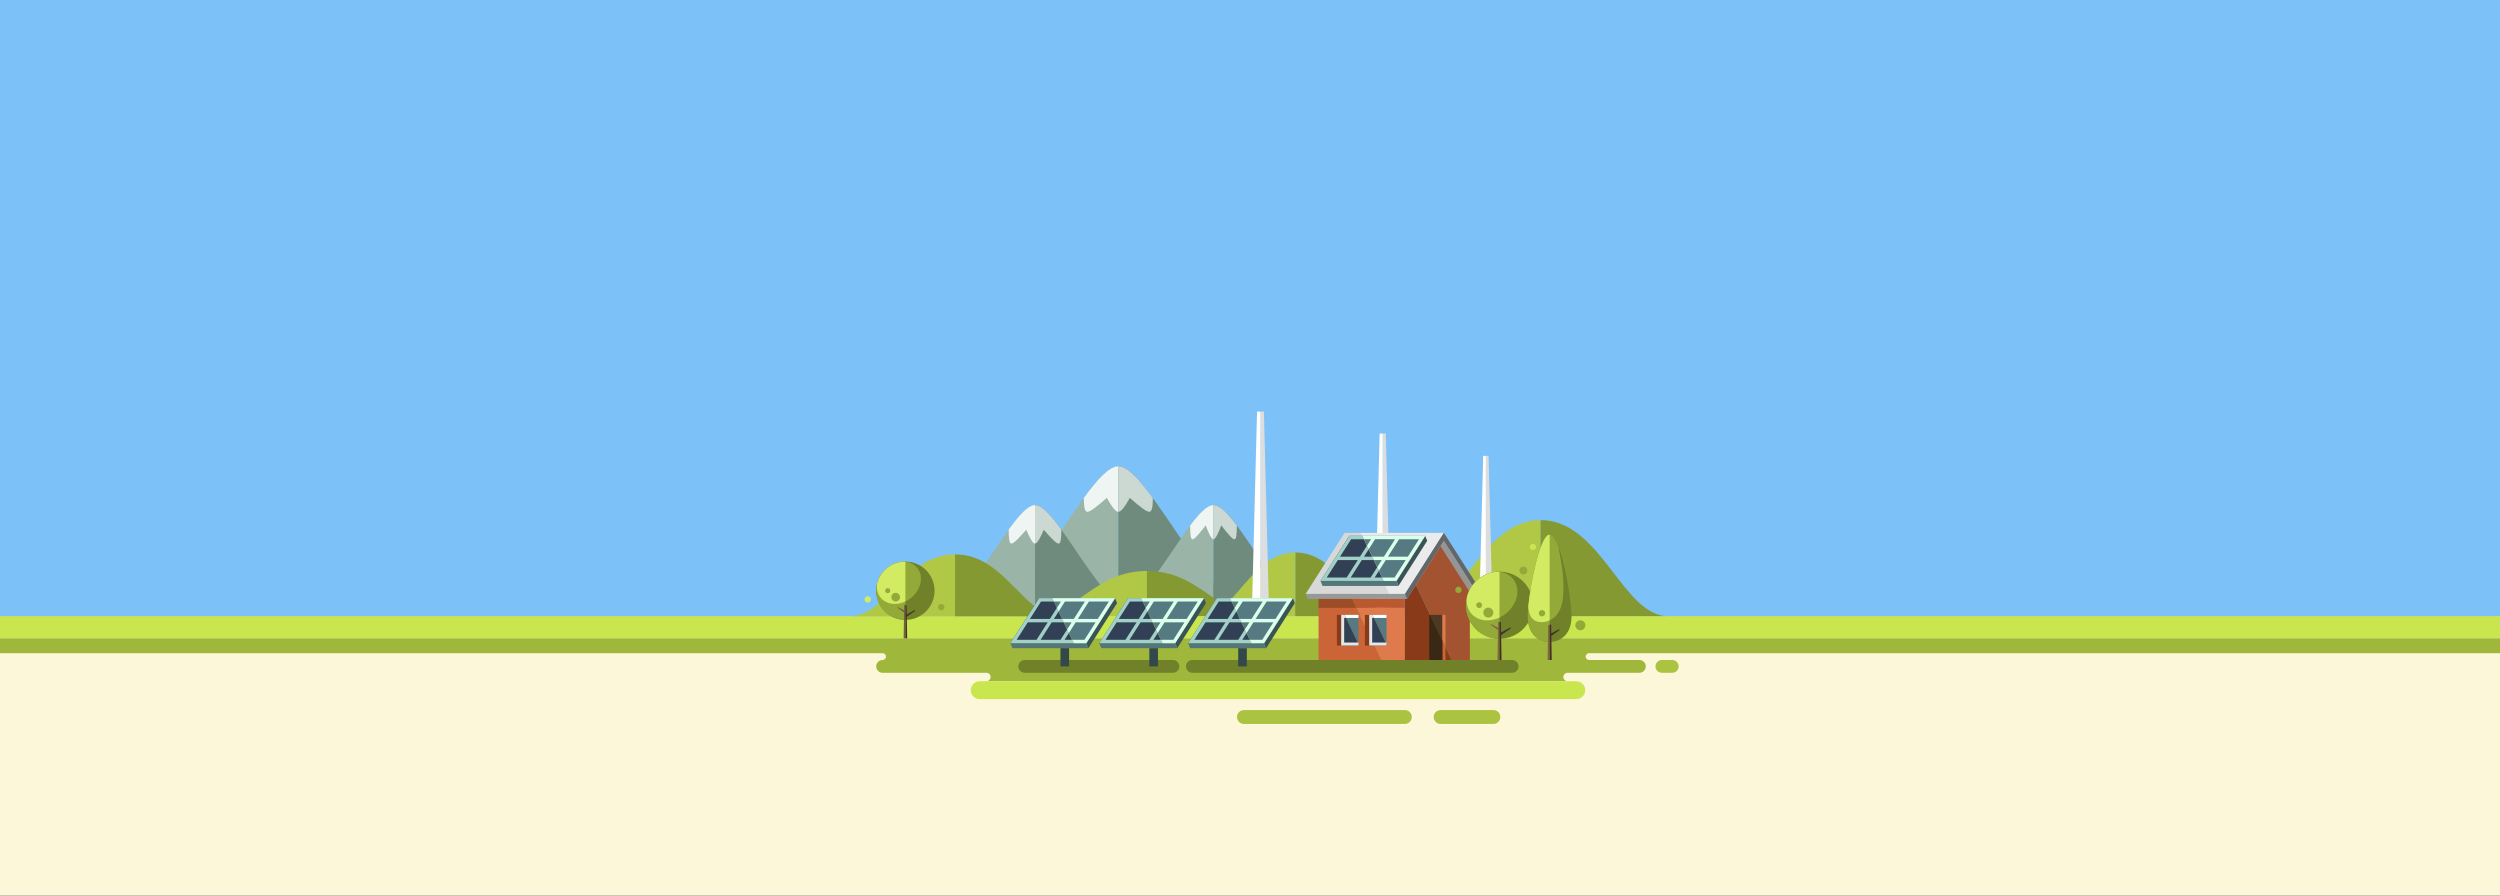 <?xml version="1.0" encoding="utf-8"?>
<!-- Generator: Adobe Illustrator 17.0.0, SVG Export Plug-In . SVG Version: 6.00 Build 0)  -->
<!DOCTYPE svg PUBLIC "-//W3C//DTD SVG 1.1//EN" "http://www.w3.org/Graphics/SVG/1.1/DTD/svg11.dtd">
<svg version="1.1" id="Layer_1" xmlns="http://www.w3.org/2000/svg" xmlns:xlink="http://www.w3.org/1999/xlink" x="0px" y="0px"
	 width="1026.6px" height="367.75px" viewBox="0 0 1026.6 367.75" enable-background="new 0 0 1026.6 367.75" xml:space="preserve">
<rect x="0" y="0" width="1026.6" height="367.75" fill="#333333" stroke="none"/>
<g>
	<polygon fill-rule="evenodd" clip-rule="evenodd" fill="#7DC1F9" points="0,-0.002 1026.6,-0.002 1026.6,253.102 0,253.102 
		0,-0.002 	"/>
	<path fill-rule="evenodd" clip-rule="evenodd" fill="#9AB4A7" d="M459.229,253.102h-59.57c21.653,0,46.823-61.61,59.57-61.61
		V253.102L459.229,253.102z"/>
	<path fill-rule="evenodd" clip-rule="evenodd" fill="#6F8B7D" d="M459.229,191.492c12.747,0,37.917,61.61,59.57,61.61h-59.57
		V191.492L459.229,191.492z"/>
	<path fill-rule="evenodd" clip-rule="evenodd" fill="#EEF5F2" d="M459.229,210.175c-0.116,0-0.235-0.022-0.357-0.064l-0.003-0.001
		c-0.06-0.021-0.122-0.046-0.184-0.077l-0.003-0.002c-0.062-0.031-0.125-0.066-0.189-0.106l-0.002-0.001
		c-0.064-0.04-0.128-0.084-0.193-0.133l-0.007-0.006c-0.064-0.048-0.128-0.1-0.193-0.157l-0.011-0.01
		c-0.064-0.056-0.129-0.116-0.195-0.18l-0.011-0.011c-0.065-0.064-0.131-0.131-0.197-0.202l-0.016-0.018
		c-0.065-0.07-0.13-0.143-0.196-0.219l-0.022-0.026c-0.065-0.076-0.131-0.155-0.197-0.237l-0.023-0.028
		c-0.065-0.08-0.13-0.164-0.195-0.25l-0.033-0.043c-0.065-0.086-0.131-0.175-0.198-0.267l-0.03-0.042
		c-0.063-0.087-0.126-0.176-0.189-0.267l-0.05-0.072c-0.063-0.091-0.126-0.183-0.189-0.278l-0.046-0.069
		c-0.061-0.092-0.123-0.187-0.185-0.283l-0.06-0.094c-0.06-0.093-0.12-0.188-0.181-0.284l-0.066-0.105
		c-0.058-0.092-0.116-0.186-0.174-0.281l-0.078-0.128c-0.056-0.092-0.113-0.186-0.17-0.28l-0.081-0.135
		c-0.051-0.085-0.102-0.172-0.153-0.259l-0.116-0.198l-0.138-0.237l-0.111-0.191l-0.132-0.231l-0.146-0.255
		c-3.718,3.273-6.74,5.725-7.972,5.725c-1.228,0-1.469-2.437-1.47-5.695c5.533-7.595,10.392-12.989,14.164-12.989V210.175
		L459.229,210.175z"/>
	<path fill-rule="evenodd" clip-rule="evenodd" fill="#CCD8D2" d="M459.229,210.175c0.116,0,0.235-0.022,0.357-0.064l0.003-0.001
		c0.06-0.021,0.122-0.046,0.184-0.077l0.003-0.002c0.062-0.031,0.125-0.066,0.189-0.106l0.002-0.001
		c0.064-0.04,0.128-0.084,0.193-0.133l0.007-0.006c0.064-0.048,0.128-0.1,0.193-0.157l0.011-0.01
		c0.064-0.056,0.129-0.116,0.195-0.18l0.011-0.011c0.065-0.064,0.131-0.131,0.198-0.202l0.016-0.018
		c0.065-0.07,0.13-0.143,0.196-0.219l0.022-0.026c0.065-0.076,0.131-0.155,0.197-0.237l0.022-0.028
		c0.065-0.08,0.13-0.164,0.195-0.25l0.033-0.043c0.065-0.086,0.131-0.175,0.198-0.267l0.03-0.042
		c0.063-0.087,0.126-0.176,0.189-0.267l0.05-0.072c0.063-0.091,0.126-0.183,0.189-0.278l0.046-0.069
		c0.061-0.092,0.123-0.187,0.185-0.283l0.06-0.094c0.06-0.093,0.12-0.188,0.181-0.284l0.066-0.105
		c0.058-0.092,0.116-0.186,0.174-0.281l0.078-0.128c0.056-0.092,0.113-0.186,0.17-0.28l0.081-0.135
		c0.051-0.085,0.102-0.172,0.153-0.259l0.116-0.198l0.138-0.237l0.111-0.191l0.132-0.231l0.146-0.255
		c3.718,3.273,6.74,5.725,7.972,5.725c1.228,0,1.469-2.437,1.47-5.695c-5.533-7.595-10.392-12.989-14.164-12.989V210.175
		L459.229,210.175z"/>
	<path fill-rule="evenodd" clip-rule="evenodd" fill="#9AB4A7" d="M425.016,253.102h-44.175c16.057,0,34.722-45.687,44.175-45.687
		V253.102L425.016,253.102z"/>
	<path fill-rule="evenodd" clip-rule="evenodd" fill="#6F8B7D" d="M425.016,207.414c9.453,0,28.118,45.687,44.175,45.687h-44.175
		V207.414L425.016,207.414z"/>
	<path fill-rule="evenodd" clip-rule="evenodd" fill="#EEF5F2" d="M414.206,217.469c-0.001,3.29,0.18,5.758,1.129,5.758
		c0.941,0,3.243-2.428,6.078-5.678c1.418,3.25,2.662,5.678,3.603,5.678v-15.813C422.15,207.414,418.436,211.617,414.206,217.469
		L414.206,217.469z"/>
	<path fill-rule="evenodd" clip-rule="evenodd" fill="#CCD8D2" d="M435.825,217.469c0.001,3.29-0.18,5.758-1.129,5.758
		c-0.941,0-3.243-2.428-6.078-5.678c-1.418,3.25-2.662,5.678-3.603,5.678v-15.813C427.882,207.414,431.595,211.617,435.825,217.469
		L435.825,217.469z"/>
	<path fill-rule="evenodd" clip-rule="evenodd" fill="#9AB4A7" d="M498.307,253.102h-44.175c16.057,0,34.722-45.687,44.175-45.687
		V253.102L498.307,253.102z"/>
	<path fill-rule="evenodd" clip-rule="evenodd" fill="#6F8B7D" d="M498.307,207.414c9.453,0,28.118,45.687,44.175,45.687h-44.175
		V207.414L498.307,207.414z"/>
	<path fill-rule="evenodd" clip-rule="evenodd" fill="#EEF5F2" d="M488.712,215.817c0.003,3.238,0.168,5.654,0.996,5.654
		c0.834,0,2.882-2.452,5.4-5.725c0.335,0.867,2.089,5.725,3.198,5.725v-14.058C495.719,207.414,492.439,210.843,488.712,215.817
		L488.712,215.817z"/>
	<path fill-rule="evenodd" clip-rule="evenodd" fill="#CCD8D2" d="M507.901,215.817c-0.003,3.238-0.168,5.654-0.996,5.654
		c-0.834,0-2.882-2.452-5.4-5.725c-0.335,0.867-2.089,5.725-3.198,5.725v-14.058C500.895,207.414,504.175,210.843,507.901,215.817
		L507.901,215.817z"/>
	<polygon fill-rule="evenodd" clip-rule="evenodd" fill="#FDF7DA" points="0,253.102 1026.6,253.102 1026.6,367.75 0,367.75 
		0,253.102 	"/>
	<path fill-rule="evenodd" clip-rule="evenodd" fill="#B0C845" d="M531.986,253.102H493.05c14.153,0,20.462-26.231,38.935-26.231
		V253.102L531.986,253.102z"/>
	<path fill-rule="evenodd" clip-rule="evenodd" fill="#849932" d="M531.986,253.102h38.935c-14.153,0-20.462-26.231-38.935-26.231
		V253.102L531.986,253.102z"/>
	<path fill-rule="evenodd" clip-rule="evenodd" fill="#B0C845" d="M470.979,253.102h-45.894c16.682,0,24.119-18.648,45.894-18.648
		V253.102L470.979,253.102z"/>
	<path fill-rule="evenodd" clip-rule="evenodd" fill="#849932" d="M470.979,253.102h45.894c-16.682,0-24.119-18.648-45.894-18.648
		V253.102L470.979,253.102z"/>
	<path fill-rule="evenodd" clip-rule="evenodd" fill="#B0C845" d="M632.62,253.102h-52.642c19.135,0,27.665-39.532,52.642-39.532
		V253.102L632.62,253.102z"/>
	<path fill-rule="evenodd" clip-rule="evenodd" fill="#849932" d="M632.62,253.102h52.642c-19.135,0-27.665-39.532-52.642-39.532
		V253.102L632.62,253.102z"/>
	<polygon fill-rule="evenodd" clip-rule="evenodd" fill="#DEDDDD" points="570.988,253.102 567.798,253.102 567.798,178.024 
		569.056,178.024 570.988,253.102 	"/>
	<polygon fill-rule="evenodd" clip-rule="evenodd" fill="#FFFFFF" points="564.608,253.102 567.798,253.102 567.798,178.024 
		566.54,178.024 564.608,253.102 	"/>
	<polygon fill-rule="evenodd" clip-rule="evenodd" fill="#DEDDDD" points="612.958,253.102 610.158,253.102 610.158,187.208 
		611.262,187.208 612.958,253.102 	"/>
	<polygon fill-rule="evenodd" clip-rule="evenodd" fill="#FFFFFF" points="607.358,253.102 610.158,253.102 610.158,187.208 
		609.054,187.208 607.358,253.102 	"/>
	<polygon fill-rule="evenodd" clip-rule="evenodd" fill="#DEDDDD" points="521.171,253.102 517.599,253.102 517.599,169.016 
		519.007,169.016 521.171,253.102 	"/>
	<polygon fill-rule="evenodd" clip-rule="evenodd" fill="#FFFFFF" points="514.026,253.102 517.599,253.102 517.599,169.016 
		516.19,169.016 514.026,253.102 	"/>
	<polygon fill-rule="evenodd" clip-rule="evenodd" fill="#EBEBEB" points="592.919,218.81 558.43,218.81 570.376,243.887 
		576.94,243.887 592.919,218.81 	"/>
	<polygon fill-rule="evenodd" clip-rule="evenodd" fill="#C9E64E" points="0,253.102 1026.6,253.102 1026.6,262.133 0,262.133 
		0,253.102 	"/>
	<path fill-rule="evenodd" clip-rule="evenodd" fill="#ABC341" d="M510.812,291.579h66.082c1.574,0,2.85,1.277,2.85,2.85
		c0,1.574-1.276,2.85-2.85,2.85h-66.082c-1.574,0-2.85-1.276-2.85-2.85S509.238,291.579,510.812,291.579L510.812,291.579z"/>
	<path fill-rule="evenodd" clip-rule="evenodd" fill="#9FB73A" d="M652.519,276.272h-8.806c-0.959,0-1.736,0.78-1.736,1.736
		c0,0.956,0.769,1.728,1.721,1.736H405.051c0.952-0.008,1.721-0.78,1.721-1.736c0-0.956-0.777-1.736-1.736-1.736h-42.611
		c-1.451,0-2.626-1.176-2.626-2.626c0-1.451,1.176-2.626,2.626-2.626c0.768-0.007,1.388-0.629,1.388-1.4c0-0.771-0.627-1.4-1.4-1.4
		L0,268.218v-6.085h1026.6v6.085H652.531c-0.773,0-1.4,0.629-1.4,1.4s0.621,1.394,1.388,1.4H673.2c1.451,0,2.626,1.176,2.626,2.626
		c0,1.451-1.176,2.626-2.626,2.626H652.519L652.519,276.272z"/>
	<path fill-rule="evenodd" clip-rule="evenodd" fill="#C9E64E" d="M402.305,279.744h244.984c2.027,0,3.671,1.644,3.671,3.671
		c0,2.027-1.644,3.671-3.671,3.671H402.305c-2.028,0-3.671-1.644-3.671-3.671C398.634,281.388,400.277,279.744,402.305,279.744
		L402.305,279.744z"/>
	<path fill-rule="evenodd" clip-rule="evenodd" fill="#ABC341" d="M613.253,297.279c1.574,0,2.85-1.276,2.85-2.85
		c0-1.574-1.276-2.85-2.85-2.85h-21.674c-1.574,0-2.85,1.276-2.85,2.85c0,1.574,1.276,2.85,2.85,2.85H613.253L613.253,297.279z"/>
	<path fill-rule="evenodd" clip-rule="evenodd" fill="#ABC341" d="M686.704,276.272c1.451,0,2.626-1.176,2.626-2.626
		c0-1.451-1.176-2.626-2.626-2.626h-4.272c-1.451,0-2.626,1.176-2.626,2.626c0,1.451,1.176,2.626,2.626,2.626H686.704
		L686.704,276.272z"/>
	<polygon fill-rule="evenodd" clip-rule="evenodd" fill="#D8D8D8" points="558.43,218.81 552.122,218.81 536.143,243.887 
		570.376,243.887 558.43,218.81 	"/>
	<polygon fill-rule="evenodd" clip-rule="evenodd" fill="#989898" points="576.94,243.887 536.143,243.887 536.97,245.945 
		577.767,245.945 576.94,243.887 	"/>
	<polygon fill-rule="evenodd" clip-rule="evenodd" fill="#656666" points="576.94,243.887 592.919,218.81 608.897,243.887 
		608.07,245.945 592.919,222.166 577.767,245.945 576.94,243.887 	"/>
	<polygon fill-rule="evenodd" clip-rule="evenodd" fill="#959595" points="603.587,243.114 591.579,224.268 592.919,222.166 
		608.07,245.945 603.587,245.945 603.587,243.114 	"/>
	<polygon fill-rule="evenodd" clip-rule="evenodd" fill="#3B5357" points="586.057,222.091 585.229,220.033 573.432,238.548 
		574.26,240.606 586.057,222.091 	"/>
	<polygon fill-rule="evenodd" clip-rule="evenodd" fill="#537679" points="573.432,238.548 542.259,238.559 543.086,240.617 
		574.26,240.606 573.432,238.548 	"/>
	<polygon fill-rule="evenodd" clip-rule="evenodd" fill="#314054" points="559.408,220.033 554.056,220.033 542.259,238.548 
		568.23,238.548 559.408,220.033 	"/>
	<polygon fill-rule="evenodd" clip-rule="evenodd" fill="#567A81" points="585.229,220.033 559.408,220.033 568.23,238.548 
		573.432,238.548 585.229,220.033 	"/>
	<path fill-rule="evenodd" clip-rule="evenodd" fill="#A0D0C7" d="M568.231,238.549l-4.636,0l-0.001,0.002
		c-0.552,0-1.104,0-1.657,0.001l0.002-0.003l-8.18-0.001l-0.004,0.006c-0.552,0-1.104,0-1.657,0.001l0.005-0.007l-8.18-0.001
		l-0.007,0.011l-1.657,0.001l0.007-0.011h-0.007l0.853-1.397h0.044l4.835-7.588l0.593-0.971h0.026l5.274-8.277l0.172-0.282l5.352,0
		l0.666,1.397l-5.244,0l-4.563,7.162l8.18,0.001l2.884-4.526l0.709,1.487l-1.936,3.039l3.384,0l0.666,1.397l-4.94,0l-4.563,7.162
		l8.18,0.001l2.71-4.253l0.708,1.487l-1.762,2.766l3.08,0L568.231,238.549L568.231,238.549z M552.993,237.151l4.564-7.162
		l-8.18-0.001l-4.563,7.162L552.993,237.151L552.993,237.151z"/>
	<path fill-rule="evenodd" clip-rule="evenodd" fill="#DAFFEA" d="M585.265,220.035l-0.889,1.397h-0.039l-4.563,7.162h0.019
		c-0.296,0.466-0.593,0.931-0.889,1.397h-0.02l-4.564,7.162h0l-0.889,1.397l-5.202,0l-0.666-1.397l5.099,0l4.564-7.162l-8.18-0.001
		l-2.801,4.396l-0.709-1.487l1.854-2.909l-3.24,0l-0.666-1.397l4.796,0l4.563-7.162l-8.18-0.001l-2.627,4.123l-0.709-1.487
		l1.68-2.636l-2.936,0l-0.666-1.397l24.164,0.002l0.001-0.002l1.656,0l-0.001,0.002H585.265L585.265,220.035z M574.502,221.431
		l-4.564,7.162l8.18,0.001l4.564-7.162L574.502,221.431L574.502,221.431z"/>
	<path fill-rule="evenodd" clip-rule="evenodd" fill="#70812A" d="M489.637,271.022h131.311c1.449,0,2.625,1.176,2.625,2.625
		c0,1.449-1.176,2.625-2.625,2.625H489.637c-1.45,0-2.625-1.175-2.625-2.625C487.012,272.197,488.187,271.022,489.637,271.022
		L489.637,271.022z"/>
	<polygon fill-rule="evenodd" clip-rule="evenodd" fill="#A3532F" points="603.587,243.114 591.579,224.268 581.421,240.211 
		596.098,271.022 603.587,271.022 603.587,243.114 	"/>
	<polygon fill-rule="evenodd" clip-rule="evenodd" fill="#DF7A4D" points="576.893,271.022 576.893,249.622 557.069,249.622 
		567.263,271.022 576.893,271.022 	"/>
	<polygon fill-rule="evenodd" clip-rule="evenodd" fill="#CB6538" points="541.453,249.622 541.453,271.022 567.263,271.022 
		557.069,249.622 541.453,249.622 	"/>
	<polygon fill-rule="evenodd" clip-rule="evenodd" fill="#893A18" points="581.421,240.211 577.767,245.945 576.893,245.945 
		576.893,271.022 596.098,271.022 581.421,240.211 	"/>
	<polygon fill-rule="evenodd" clip-rule="evenodd" fill="#4C3823" points="587.276,252.502 592.303,252.502 592.303,263.055 
		587.276,252.502 	"/>
	<polygon fill-rule="evenodd" clip-rule="evenodd" fill="#DF7A4D" points="592.303,252.502 593.572,252.502 593.572,265.719 
		592.303,263.055 592.303,252.502 	"/>
	<polygon fill-rule="evenodd" clip-rule="evenodd" fill="#CB6538" points="593.572,265.719 593.572,271.022 592.303,271.022 
		592.303,263.055 593.572,265.719 	"/>
	<polygon fill-rule="evenodd" clip-rule="evenodd" fill="#392814" points="586.909,252.502 587.276,252.502 592.303,263.055 
		592.303,271.022 586.909,271.022 586.909,252.502 	"/>
	<polygon fill-rule="evenodd" clip-rule="evenodd" fill="#9E4C27" points="541.453,245.945 541.453,249.622 557.069,249.622 
		555.317,245.945 541.453,245.945 	"/>
	<polygon fill-rule="evenodd" clip-rule="evenodd" fill="#BC582E" points="576.893,249.622 576.893,245.945 555.317,245.945 
		557.069,249.622 576.893,249.622 	"/>
	<path fill-rule="evenodd" clip-rule="evenodd" fill="#B0C845" d="M392.177,253.102h-43.571c15.837,0,22.898-25.452,43.571-25.452
		V253.102L392.177,253.102z"/>
	<path fill-rule="evenodd" clip-rule="evenodd" fill="#849932" d="M392.177,253.102h43.571c-15.837,0-22.898-25.452-43.571-25.452
		V253.102L392.177,253.102z"/>
	<path fill-rule="evenodd" clip-rule="evenodd" fill="#93AA39" d="M598.888,240.916c0.725,0,1.312,0.587,1.312,1.312
		c0,0.725-0.587,1.312-1.312,1.312c-0.725,0-1.312-0.587-1.312-1.312C597.576,241.503,598.163,240.916,598.888,240.916
		L598.888,240.916z"/>
	<path fill-rule="evenodd" clip-rule="evenodd" fill="#70812A" d="M615.75,234.751c7.611,0,13.781,6.17,13.781,13.781
		s-6.17,13.781-13.781,13.781c-7.611,0-13.781-6.17-13.781-13.781S608.139,234.751,615.75,234.751L615.75,234.751z"/>
	<path fill-rule="evenodd" clip-rule="evenodd" fill="#93AA39" d="M621.345,237.74c3.188,3.93,1.898,10.26-2.882,14.137
		c-4.78,3.878-11.239,3.835-14.428-0.095c-1.541-1.9-2.036-4.36-1.596-6.832c1.516-5.646,6.527-9.861,12.572-10.179
		C617.514,234.856,619.809,235.847,621.345,237.74L621.345,237.74z"/>
	<path fill-rule="evenodd" clip-rule="evenodd" fill="#93AA39" d="M615.75,262.313c-7.611,0-13.781-6.17-13.781-13.781
		c0-7.611,6.17-13.781,13.781-13.781V262.313L615.75,262.313z"/>
	<path fill-rule="evenodd" clip-rule="evenodd" fill="#D2EB62" d="M615.75,253.589c-4.284,2.024-9.099,1.417-11.714-1.807
		c-1.541-1.9-2.036-4.36-1.596-6.832c1.516-5.646,6.527-9.861,12.572-10.179c0.248,0.008,0.494,0.026,0.737,0.052V253.589
		L615.75,253.589z"/>
	<path fill-rule="evenodd" clip-rule="evenodd" fill="#93AA39" d="M611.167,249.506c1.134,0,2.053,0.919,2.053,2.053
		c0,1.134-0.919,2.053-2.053,2.053c-1.134,0-2.053-0.919-2.053-2.053C609.113,250.425,610.033,249.506,611.167,249.506
		L611.167,249.506z"/>
	<path fill-rule="evenodd" clip-rule="evenodd" fill="#93AA39" d="M607.404,247.287c0.667,0,1.208,0.541,1.208,1.208
		c0,0.667-0.541,1.208-1.208,1.208c-0.667,0-1.208-0.541-1.208-1.208C606.196,247.828,606.737,247.287,607.404,247.287
		L607.404,247.287z"/>
	<polygon fill-rule="evenodd" clip-rule="evenodd" fill="#876542" points="615.143,257.759 612.308,256.29 612.104,256.589 
		615.127,258.748 614.923,271.022 615.75,271.022 615.75,255.352 615.186,255.212 615.143,257.759 	"/>
	<path fill-rule="evenodd" clip-rule="evenodd" fill="#3F3323" d="M616.393,259.742l3.771-2.075l0.353,0.269l-4.105,2.849
		L616.393,259.742L616.393,259.742z M616.602,271.022l-0.288-15.529l-0.564-0.14v15.67H616.602L616.602,271.022z"/>
	<path fill-rule="evenodd" clip-rule="evenodd" fill="#70812A" d="M371.786,230.605c6.616,0,11.979,5.363,11.979,11.979
		c0,6.616-5.363,11.979-11.979,11.979c-6.616,0-11.979-5.363-11.979-11.979C359.807,235.968,365.171,230.605,371.786,230.605
		L371.786,230.605z"/>
	<path fill-rule="evenodd" clip-rule="evenodd" fill="#93AA39" d="M376.651,233.203c2.772,3.416,1.65,8.918-2.505,12.289
		c-4.155,3.371-9.77,3.334-12.541-0.082c-1.34-1.651-1.77-3.79-1.387-5.939c1.318-4.908,5.674-8.571,10.929-8.849
		C373.32,230.696,375.315,231.557,376.651,233.203L376.651,233.203z"/>
	<path fill-rule="evenodd" clip-rule="evenodd" fill="#93AA39" d="M371.786,254.563c-6.616,0-11.979-5.363-11.979-11.979
		c0-6.616,5.363-11.979,11.979-11.979V254.563L371.786,254.563z"/>
	<path fill-rule="evenodd" clip-rule="evenodd" fill="#D2EB62" d="M371.786,246.98c-3.724,1.76-7.909,1.231-10.182-1.57
		c-1.34-1.651-1.77-3.79-1.387-5.939c1.318-4.908,5.674-8.571,10.929-8.849c0.216,0.007,0.429,0.023,0.641,0.045V246.98
		L371.786,246.98z"/>
	<path fill-rule="evenodd" clip-rule="evenodd" fill="#93AA39" d="M367.803,243.431c0.986,0,1.785,0.799,1.785,1.785
		c0,0.986-0.799,1.785-1.785,1.785c-0.986,0-1.785-0.799-1.785-1.785C366.018,244.23,366.817,243.431,367.803,243.431
		L367.803,243.431z"/>
	<path fill-rule="evenodd" clip-rule="evenodd" fill="#93AA39" d="M364.532,241.501c0.58,0,1.05,0.47,1.05,1.05
		c0,0.58-0.47,1.05-1.05,1.05c-0.58,0-1.05-0.47-1.05-1.05C363.482,241.972,363.952,241.501,364.532,241.501L364.532,241.501z"/>
	<polygon fill-rule="evenodd" clip-rule="evenodd" fill="#745E48" points="371.26,250.604 368.794,249.327 368.617,249.588 
		371.245,251.465 371.068,262.133 371.786,262.133 371.786,248.512 371.296,248.39 371.26,250.604 	"/>
	<path fill-rule="evenodd" clip-rule="evenodd" fill="#3F3323" d="M372.345,252.329l3.278-1.804l0.307,0.234l-3.568,2.477
		L372.345,252.329L372.345,252.329z M372.527,262.133l-0.25-13.499l-0.49-0.122v13.621H372.527L372.527,262.133z"/>
	<path fill-rule="evenodd" clip-rule="evenodd" fill="#70812A" d="M420.794,271.019h60.87c1.45,0,2.627,1.176,2.627,2.626
		c0,1.45-1.176,2.626-2.627,2.626h-60.87c-1.451,0-2.626-1.176-2.626-2.626C418.168,272.195,419.344,271.019,420.794,271.019
		L420.794,271.019z"/>
	<polygon fill-rule="evenodd" clip-rule="evenodd" fill="#3B5357" points="495.214,247.663 494.386,245.605 482.589,264.12 
		483.417,266.178 495.214,247.663 	"/>
	<polygon fill-rule="evenodd" clip-rule="evenodd" fill="#537679" points="482.589,264.12 451.416,264.131 452.243,266.19 
		483.417,266.178 482.589,264.12 	"/>
	<polygon fill-rule="evenodd" clip-rule="evenodd" fill="#314054" points="468.565,245.605 463.213,245.605 451.416,264.12 
		477.387,264.12 468.565,245.605 	"/>
	<polygon fill-rule="evenodd" clip-rule="evenodd" fill="#567A81" points="494.386,245.605 468.565,245.605 477.387,264.12 
		482.589,264.12 494.386,245.605 	"/>
	<path fill-rule="evenodd" clip-rule="evenodd" fill="#A0D0C7" d="M477.388,264.122l-4.636,0l-0.001,0.002
		c-0.552,0-1.104,0-1.657,0.001l0.002-0.003l-8.18-0.001l-0.004,0.006c-0.552,0-1.104,0-1.657,0.001l0.005-0.007l-8.18-0.001
		l-0.007,0.011l-1.657,0.001l0.007-0.011h-0.007l0.853-1.397h0.044l4.835-7.588l0.593-0.971h0.026l5.274-8.277l0.172-0.282l5.352,0
		l0.666,1.397l-5.244,0l-4.564,7.162l8.18,0.001l2.884-4.526l0.709,1.487l-1.936,3.039l3.384,0l0.666,1.397l-4.94,0l-4.564,7.162
		l8.18,0.001l2.71-4.253l0.709,1.487l-1.762,2.766l3.08,0L477.388,264.122L477.388,264.122z M462.15,262.724l4.564-7.162
		l-8.18-0.001l-4.563,7.162L462.15,262.724L462.15,262.724z"/>
	<path fill-rule="evenodd" clip-rule="evenodd" fill="#DAFFEA" d="M494.422,245.607l-0.889,1.397h-0.038l-4.564,7.162h0.019
		c-0.296,0.466-0.592,0.931-0.889,1.397h-0.02l-4.564,7.162h0l-0.889,1.397l-5.202,0l-0.666-1.397l5.1,0l4.564-7.162l-8.18-0.001
		l-2.801,4.396l-0.709-1.487l1.854-2.909l-3.24,0l-0.666-1.397l4.796,0l4.563-7.162l-8.18-0.001l-2.627,4.123l-0.709-1.487
		l1.68-2.636l-2.936,0l-0.666-1.397l24.164,0.002l0.001-0.002l1.656,0l-0.001,0.002H494.422L494.422,245.607z M483.659,247.003
		l-4.564,7.162l8.18,0.001l4.564-7.162L483.659,247.003L483.659,247.003z"/>
	<polygon fill-rule="evenodd" clip-rule="evenodd" fill="#33484B" points="471.962,273.646 475.502,273.646 475.502,266.182 
		471.962,266.182 471.962,273.646 	"/>
	<polygon fill-rule="evenodd" clip-rule="evenodd" fill="#3B5357" points="531.709,247.663 530.882,245.605 519.085,264.12 
		519.912,266.178 531.709,247.663 	"/>
	<polygon fill-rule="evenodd" clip-rule="evenodd" fill="#537679" points="519.085,264.12 487.912,264.131 488.739,266.19 
		519.912,266.178 519.085,264.12 	"/>
	<polygon fill-rule="evenodd" clip-rule="evenodd" fill="#314054" points="505.061,245.605 499.709,245.605 487.912,264.12 
		513.882,264.12 505.061,245.605 	"/>
	<polygon fill-rule="evenodd" clip-rule="evenodd" fill="#567A81" points="530.882,245.605 505.061,245.605 513.883,264.12 
		519.085,264.12 530.882,245.605 	"/>
	<path fill-rule="evenodd" clip-rule="evenodd" fill="#A0D0C7" d="M513.883,264.122l-4.636,0l-0.001,0.002
		c-0.552,0-1.104,0-1.657,0.001l0.002-0.003l-8.18-0.001l-0.004,0.006c-0.552,0-1.104,0-1.657,0.001l0.005-0.007l-8.18-0.001
		l-0.007,0.011l-1.657,0.001l0.007-0.011h-0.007l0.853-1.397h0.044l4.835-7.588l0.593-0.971h0.026l5.274-8.277l0.172-0.282l5.352,0
		l0.666,1.397l-5.244,0l-4.563,7.162l8.18,0.001l2.884-4.526l0.709,1.487l-1.936,3.039l3.384,0l0.666,1.397l-4.94,0l-4.563,7.162
		l8.18,0.001l2.71-4.253l0.709,1.487l-1.762,2.766l3.08,0L513.883,264.122L513.883,264.122z M498.645,262.724l4.564-7.162
		l-8.18-0.001l-4.563,7.162L498.645,262.724L498.645,262.724z"/>
	<path fill-rule="evenodd" clip-rule="evenodd" fill="#DAFFEA" d="M530.918,245.607l-0.889,1.397h-0.038l-4.564,7.162h0.019
		c-0.296,0.466-0.592,0.931-0.889,1.397h-0.02l-4.564,7.162h0l-0.889,1.397l-5.202,0l-0.666-1.397l5.1,0l4.564-7.162l-8.18-0.001
		l-2.801,4.396l-0.709-1.487l1.854-2.909l-3.24,0l-0.665-1.397l4.796,0l4.564-7.162l-8.18-0.001l-2.627,4.123l-0.709-1.487
		l1.68-2.636l-2.936,0l-0.666-1.397l24.164,0.002l0.001-0.002l1.656,0l-0.001,0.002H530.918L530.918,245.607z M520.154,247.003
		l-4.564,7.162l8.18,0.001l4.564-7.162L520.154,247.003L520.154,247.003z"/>
	<polygon fill-rule="evenodd" clip-rule="evenodd" fill="#33484B" points="508.457,273.646 511.998,273.646 511.998,266.182 
		508.457,266.182 508.457,273.646 	"/>
	<polygon fill-rule="evenodd" clip-rule="evenodd" fill="#3B5357" points="458.718,247.663 457.891,245.605 446.094,264.12 
		446.921,266.178 458.718,247.663 	"/>
	<polygon fill-rule="evenodd" clip-rule="evenodd" fill="#537679" points="446.094,264.12 414.92,264.131 415.748,266.19 
		446.921,266.178 446.094,264.12 	"/>
	<polygon fill-rule="evenodd" clip-rule="evenodd" fill="#314054" points="432.069,245.605 426.717,245.605 414.92,264.12 
		440.891,264.12 432.069,245.605 	"/>
	<polygon fill-rule="evenodd" clip-rule="evenodd" fill="#567A81" points="457.891,245.605 432.069,245.605 440.891,264.12 
		446.094,264.12 457.891,245.605 	"/>
	<path fill-rule="evenodd" clip-rule="evenodd" fill="#A0D0C7" d="M440.892,264.122l-4.636,0l-0.001,0.002
		c-0.552,0-1.104,0-1.657,0.001l0.002-0.003l-8.18-0.001l-0.004,0.006c-0.552,0-1.104,0-1.657,0.001l0.005-0.007l-8.18-0.001
		l-0.007,0.011l-1.657,0.001l0.007-0.011h-0.007l0.853-1.397h0.044l4.835-7.588l0.593-0.971h0.026l5.274-8.277l0.172-0.282l5.352,0
		l0.666,1.397l-5.244,0l-4.564,7.162l8.18,0.001l2.884-4.526l0.709,1.487l-1.936,3.039l3.384,0l0.666,1.397l-4.94,0l-4.564,7.162
		l8.18,0.001l2.71-4.253l0.709,1.487l-1.762,2.766l3.08,0L440.892,264.122L440.892,264.122z M425.654,262.724l4.564-7.162
		l-8.18-0.001l-4.563,7.162L425.654,262.724L425.654,262.724z"/>
	<path fill-rule="evenodd" clip-rule="evenodd" fill="#DAFFEA" d="M457.926,245.607l-0.889,1.397h-0.038l-4.564,7.162h0.019
		c-0.296,0.466-0.592,0.931-0.889,1.397h-0.02l-4.564,7.162h0l-0.889,1.397l-5.202,0l-0.666-1.397l5.1,0l4.564-7.162l-8.18-0.001
		l-2.801,4.396l-0.709-1.487l1.854-2.909l-3.24,0l-0.666-1.397l4.796,0l4.564-7.162l-8.18-0.001l-2.627,4.123l-0.709-1.487
		l1.68-2.636l-2.936,0l-0.666-1.397l24.164,0.002l0.001-0.002l1.656,0l-0.001,0.002H457.926L457.926,245.607z M447.163,247.003
		l-4.564,7.162l8.18,0.001l4.564-7.162L447.163,247.003L447.163,247.003z"/>
	<polygon fill-rule="evenodd" clip-rule="evenodd" fill="#33484B" points="435.466,273.646 439.007,273.646 439.007,266.182 
		435.466,266.182 435.466,273.646 	"/>
	<path fill-rule="evenodd" clip-rule="evenodd" fill="#70812A" d="M636.408,219.609c4.379,0,8.921,25.513,8.921,33.451
		c0,7.938-5.1,10.577-8.985,10.577c-3.885,0-8.985-2.64-8.985-10.577C627.359,245.122,632.03,219.609,636.408,219.609
		L636.408,219.609z"/>
	<path fill-rule="evenodd" clip-rule="evenodd" fill="#93AA39" d="M639.965,224.517c1.372,7.697,2.53,12.996,1.859,20.867
		c-0.671,7.871-5.792,10.521-9.579,10.042c-3.787-0.479-4.429-3.584-4.665-6.203l-0.016-0.061
		c0.919-9.759,4.655-27.961,8.322-29.566c0.173-0.009,0.347-0.007,0.522,0.011C637.614,219.609,638.833,221.547,639.965,224.517
		L639.965,224.517z"/>
	<path fill-rule="evenodd" clip-rule="evenodd" fill="#93AA39" d="M636.344,263.637c-3.885,0-8.985-2.64-8.985-10.577
		c0-7.899,4.625-33.198,8.985-33.445V263.637L636.344,263.637z"/>
	<path fill-rule="evenodd" clip-rule="evenodd" fill="#D2EB62" d="M636.352,254.743c-1.371,0.646-2.817,0.847-4.107,0.683
		c-3.787-0.479-4.429-3.584-4.665-6.203l-0.016-0.061c0.919-9.759,4.655-27.961,8.322-29.566c0.155-0.008,0.31-0.007,0.466,0.006
		V254.743L636.352,254.743z"/>
	<polygon fill-rule="evenodd" clip-rule="evenodd" fill="#876542" points="635.486,271.022 635.751,256.724 636.344,256.577 
		636.344,271.022 635.486,271.022 	"/>
	<polygon fill-rule="evenodd" clip-rule="evenodd" fill="#3F3323" points="637.018,260.112 640.109,258.412 640.493,258.704 
		637.034,261.104 637.199,271.022 636.344,271.022 636.344,256.577 636.956,256.424 637.018,260.112 	"/>
	<path fill-rule="evenodd" clip-rule="evenodd" fill="#93AA39" d="M633.212,250.507c0.725,0,1.312,0.587,1.312,1.312
		c0,0.725-0.587,1.312-1.312,1.312s-1.312-0.587-1.312-1.312C631.9,251.094,632.488,250.507,633.212,250.507L633.212,250.507z"/>
	<path fill-rule="evenodd" clip-rule="evenodd" fill="#C9E64E" d="M629.472,223.276c0.725,0,1.312,0.587,1.312,1.312
		s-0.587,1.312-1.312,1.312c-0.725,0-1.312-0.587-1.312-1.312S628.747,223.276,629.472,223.276L629.472,223.276z"/>
	<path fill-rule="evenodd" clip-rule="evenodd" fill="#93AA39" d="M625.556,232.641c0.903,0,1.634,0.732,1.634,1.634
		c0,0.903-0.732,1.634-1.634,1.634s-1.634-0.732-1.634-1.634C623.922,233.373,624.654,232.641,625.556,232.641L625.556,232.641z"/>
	<path fill-rule="evenodd" clip-rule="evenodd" fill="#93AA39" d="M648.95,254.708c1.134,0,2.053,0.919,2.053,2.053
		c0,1.134-0.919,2.053-2.053,2.053s-2.053-0.919-2.053-2.053C646.897,255.627,647.816,254.708,648.95,254.708L648.95,254.708z"/>
	<polygon fill-rule="evenodd" clip-rule="evenodd" fill="#567A81" points="563.587,252.502 569.362,252.502 569.362,264.626 
		563.587,252.502 	"/>
	<polygon fill-rule="evenodd" clip-rule="evenodd" fill="#893A18" points="560.487,252.502 562.24,252.502 562.24,265.091 
		560.487,265.091 560.487,252.502 	"/>
	<polygon fill-rule="evenodd" clip-rule="evenodd" fill="#314054" points="562.24,252.502 563.587,252.502 569.362,264.626 
		569.362,265.091 562.24,265.091 562.24,252.502 	"/>
	<polygon fill-rule="evenodd" clip-rule="evenodd" fill="#E6E6E6" points="562.24,252.502 563.587,252.502 564.175,253.738 
		563.475,253.738 563.475,263.856 568.995,263.856 569.362,264.626 569.362,265.091 562.24,265.091 562.24,252.502 	"/>
	<path fill-rule="evenodd" clip-rule="evenodd" fill="#FFFFFF" d="M563.587,252.502h5.775v1.235h-5.187L563.587,252.502
		L563.587,252.502z M568.995,263.856h0.367v0.77L568.995,263.856L568.995,263.856z"/>
	<polygon fill-rule="evenodd" clip-rule="evenodd" fill="#567A81" points="552.084,252.502 557.86,252.502 557.86,264.626 
		552.084,252.502 	"/>
	<polygon fill-rule="evenodd" clip-rule="evenodd" fill="#893A18" points="548.984,252.502 550.738,252.502 550.738,265.091 
		548.984,265.091 548.984,252.502 	"/>
	<polygon fill-rule="evenodd" clip-rule="evenodd" fill="#314054" points="550.738,252.502 552.084,252.502 557.86,264.626 
		557.86,265.091 550.738,265.091 550.738,252.502 	"/>
	<polygon fill-rule="evenodd" clip-rule="evenodd" fill="#E6E6E6" points="550.738,252.502 552.084,252.502 552.673,253.738 
		551.973,253.738 551.973,263.856 557.493,263.856 557.86,264.626 557.86,265.091 550.738,265.091 550.738,252.502 	"/>
	<path fill-rule="evenodd" clip-rule="evenodd" fill="#FFFFFF" d="M552.084,252.502h5.775v1.235h-5.187L552.084,252.502
		L552.084,252.502z M557.493,263.856h0.367v0.77L557.493,263.856L557.493,263.856z"/>
	<path fill-rule="evenodd" clip-rule="evenodd" fill="#93AA39" d="M386.519,248.023c0.725,0,1.312,0.587,1.312,1.312
		c0,0.725-0.587,1.312-1.312,1.312c-0.725,0-1.312-0.587-1.312-1.312C385.207,248.611,385.794,248.023,386.519,248.023
		L386.519,248.023z"/>
	<path fill-rule="evenodd" clip-rule="evenodd" fill="#D2EB62" d="M356.306,244.85c0.725,0,1.312,0.587,1.312,1.312
		c0,0.725-0.587,1.312-1.312,1.312c-0.725,0-1.312-0.587-1.312-1.312C354.994,245.437,355.582,244.85,356.306,244.85L356.306,244.85
		z"/>
</g>
</svg>
